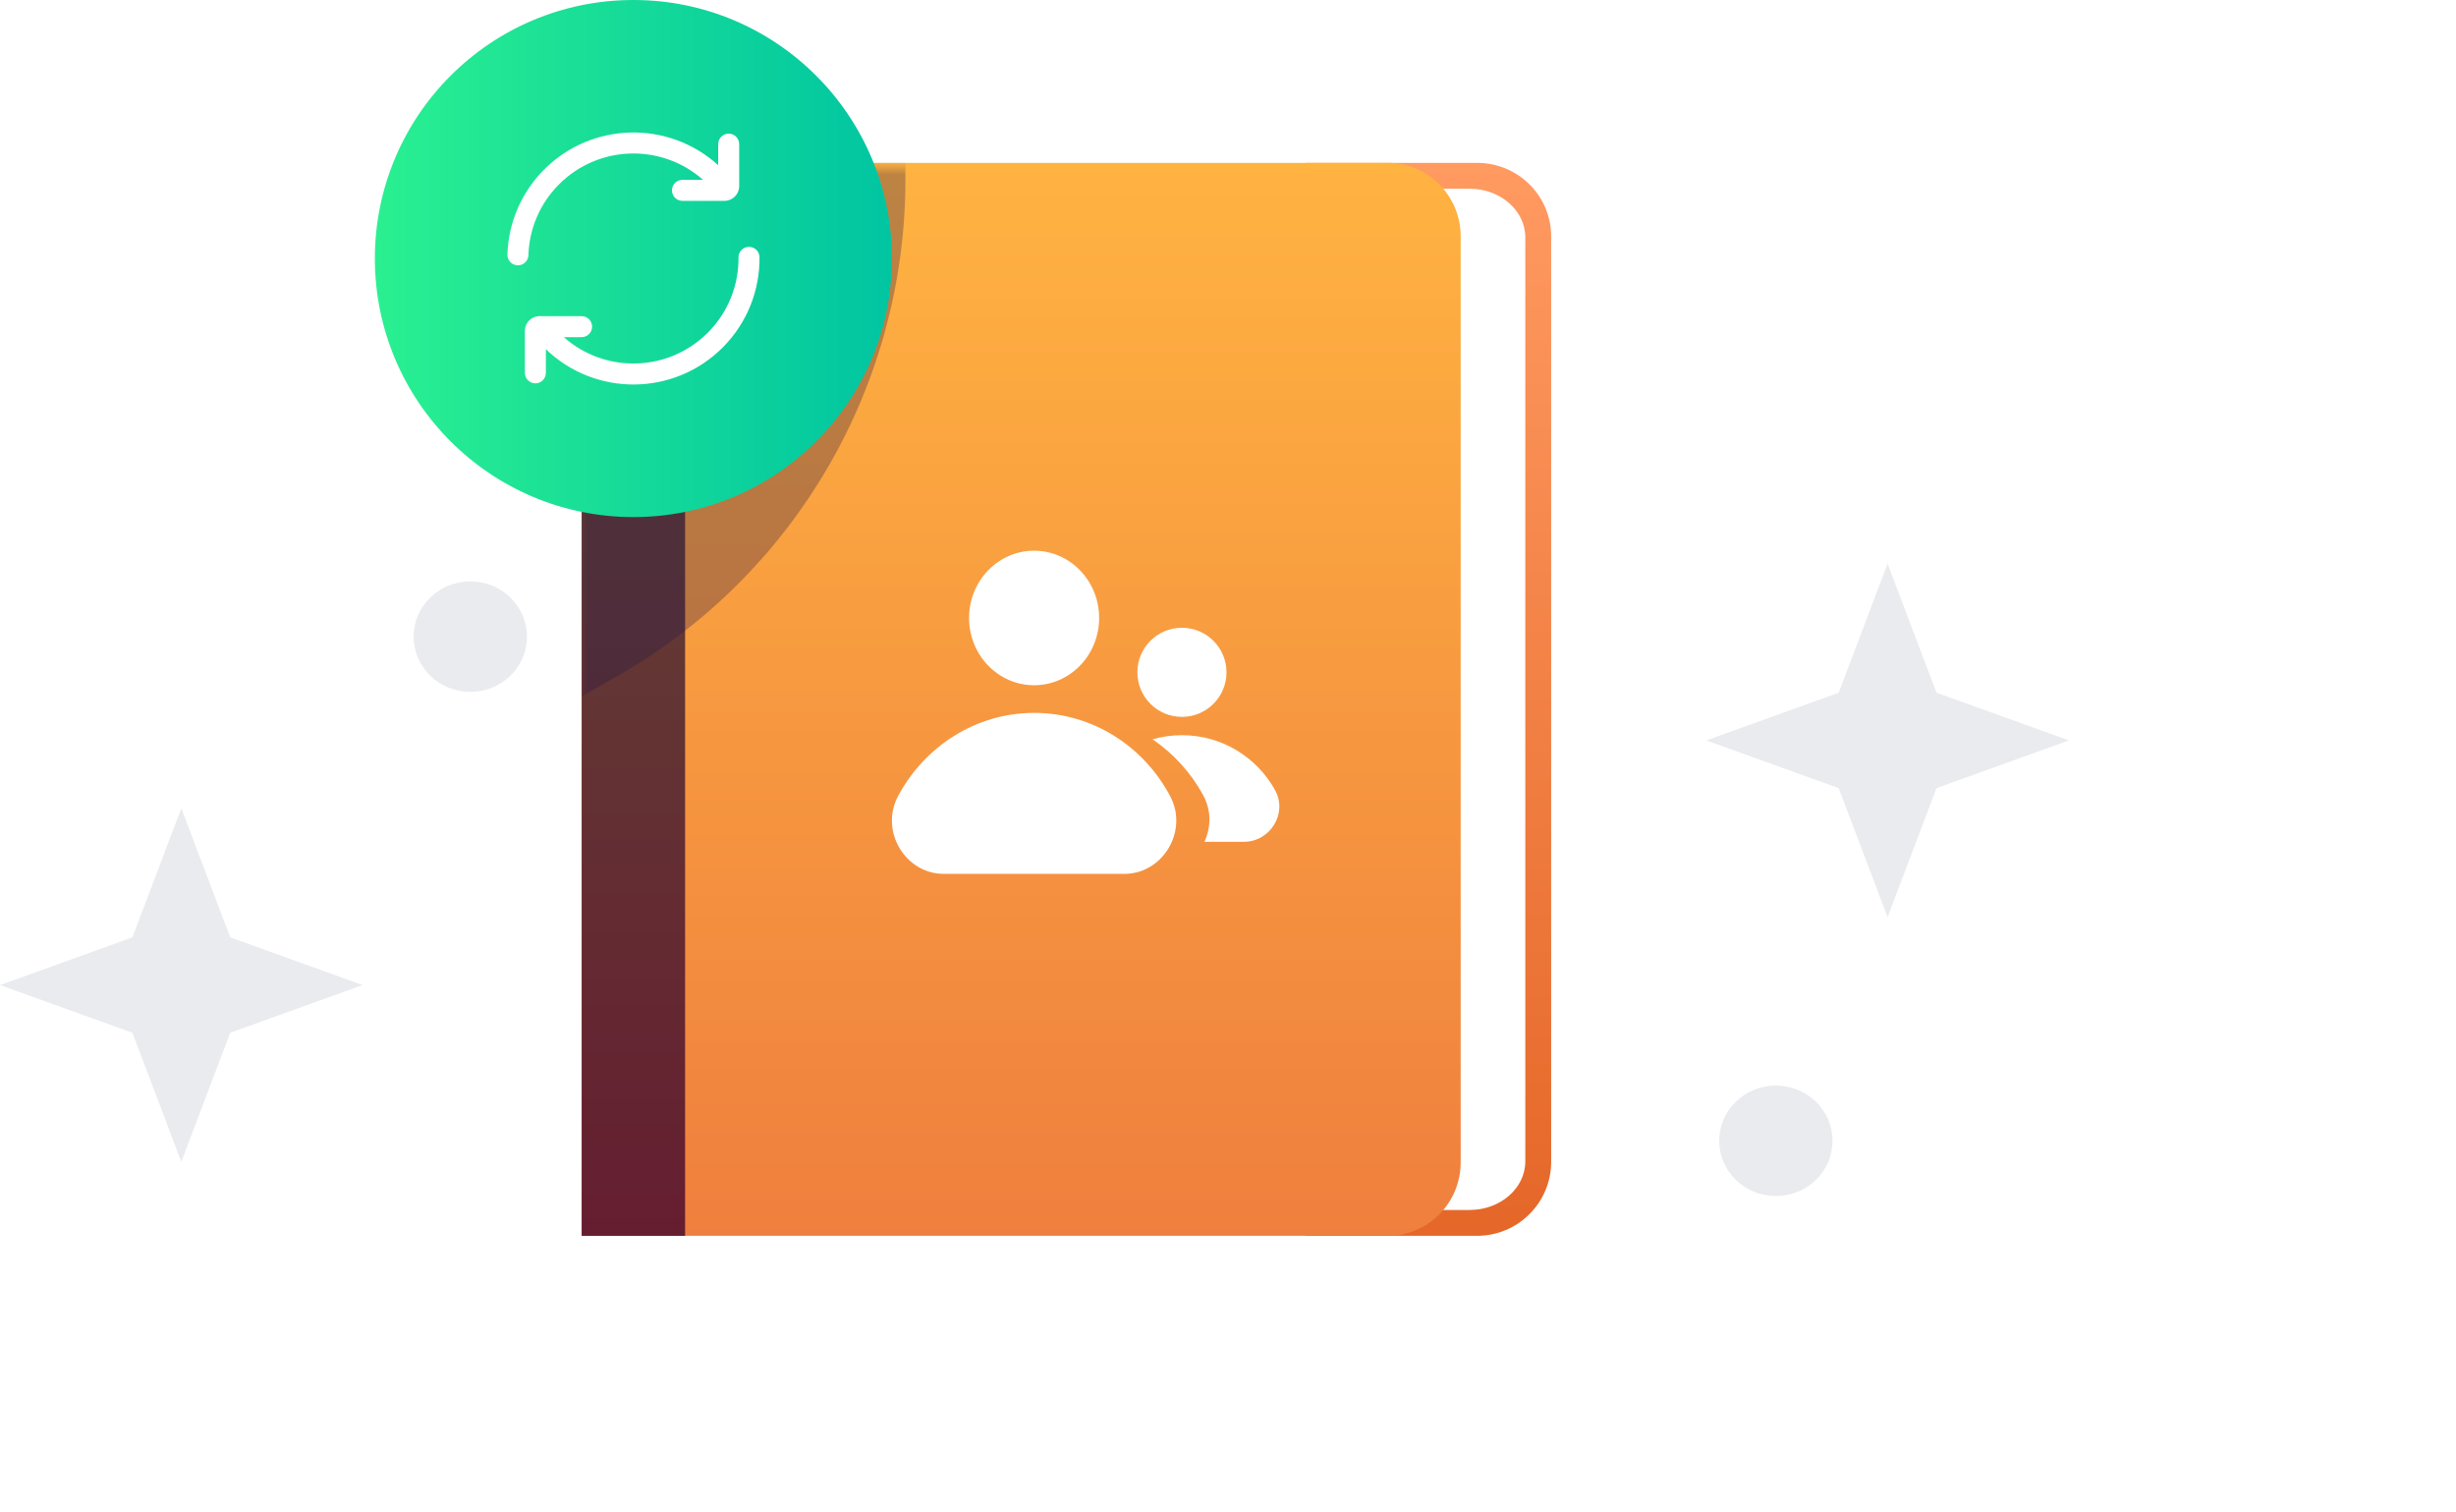 <svg width="190" height="117" viewBox="0 0 190 117" fill="none" xmlns="http://www.w3.org/2000/svg">
<path d="M114.277 95.6H101V12.6H114.277C117.438 12.6 120 15.144 120 18.282V89.918C119.979 93.057 117.417 95.6 114.277 95.6Z" fill="url(#paint0_linear_25649_167465)"/>
<path d="M118 89.838C118 91.916 116.069 93.6 113.687 93.6H99V14.6H113.687C116.069 14.6 118 16.284 118 18.362V89.838Z" fill="white"/>
<path d="M107.363 95.6H45V12.6H107.363C110.476 12.6 113 15.144 113 18.282V89.918C113 93.057 110.476 95.6 107.363 95.6Z" fill="url(#paint1_linear_25649_167465)"/>
<path d="M53 12.6H45V95.6H53V12.6Z" fill="url(#paint2_linear_25649_167465)"/>
<mask id="mask0_25649_167465" style="mask-type:alpha" maskUnits="userSpaceOnUse" x="45" y="13" width="65" height="59">
<rect width="64.085" height="58.929" transform="matrix(-1 0 0 1 109.085 13)" fill="#C4C4C4"/>
</mask>
<g mask="url(#mask0_25649_167465)">
<g opacity="0.3" filter="url(#filter0_f_25649_167465)">
<path d="M70.044 -4.31L45 13V53.882L47.836 52.255C61.573 44.377 70.044 29.752 70.044 13.917V-4.31Z" fill="#221548"/>
</g>
</g>
<path d="M69 20C69 8.954 60.046 0 49 0C37.954 0 29 8.954 29 20C29 31.046 37.954 40 49 40C60.046 40 69 31.046 69 20Z" fill="url(#paint3_linear_25649_167465)"/>
<path d="M54.389 13.913C51.197 11.085 46.312 11.199 43.255 14.253C41.734 15.774 40.942 17.745 40.879 19.738C40.865 20.187 40.489 20.538 40.041 20.524C39.592 20.51 39.24 20.135 39.254 19.687C39.33 17.298 40.281 14.929 42.106 13.104C45.804 9.409 51.732 9.301 55.56 12.78V11.151C55.56 10.703 55.924 10.339 56.373 10.339C56.821 10.339 57.185 10.703 57.185 11.151V14.4C57.185 15.029 56.676 15.538 56.048 15.538H52.796C52.347 15.538 51.984 15.174 51.984 14.725C51.984 14.277 52.347 13.913 52.796 13.913H54.389Z" fill="white"/>
<path d="M58.757 19.9C58.752 19.451 58.385 19.091 57.936 19.096C57.487 19.1 57.127 19.467 57.131 19.916C57.152 22.023 56.359 24.134 54.751 25.741C51.694 28.796 46.809 28.909 43.617 26.081H44.994C45.443 26.081 45.806 25.717 45.806 25.268C45.806 24.82 45.443 24.456 44.994 24.456H41.742C41.114 24.456 40.605 24.965 40.605 25.593L40.605 28.843C40.605 29.291 40.969 29.655 41.417 29.655C41.866 29.655 42.23 29.291 42.23 28.843L42.23 27.011C46.048 30.696 52.132 30.655 55.9 26.89C57.829 24.962 58.782 22.425 58.757 19.9Z" fill="white"/>
<path d="M80 53.009C82.778 53.009 85.031 50.679 85.031 47.804C85.031 44.93 82.778 42.6 80 42.6C77.221 42.6 74.969 44.93 74.969 47.804C74.969 50.679 77.221 53.009 80 53.009Z" fill="white"/>
<path d="M73.015 67.6C70.028 67.6 68.029 64.278 69.489 61.559C71.532 57.749 75.485 55.147 80 55.147C84.515 55.147 88.468 57.726 90.511 61.559C91.971 64.254 89.972 67.6 86.985 67.6H73.015Z" fill="white"/>
<path fill-rule="evenodd" clip-rule="evenodd" d="M93.174 65.121H96.222C98.269 65.121 99.639 62.905 98.638 61.12C97.238 58.58 94.529 56.872 91.436 56.872C90.65 56.872 89.889 56.983 89.168 57.191C90.774 58.29 92.111 59.754 93.055 61.468C93.731 62.674 93.695 64.009 93.174 65.121ZM94.883 52.009C94.883 53.913 93.34 55.456 91.436 55.456C89.532 55.456 87.989 53.913 87.989 52.009C87.989 50.105 89.532 48.562 91.436 48.562C93.34 48.562 94.883 50.105 94.883 52.009Z" fill="white"/>
<path opacity="0.45" d="M36.383 53.523C38.804 53.523 40.767 51.609 40.767 49.249C40.767 46.889 38.804 44.975 36.383 44.975C33.962 44.975 32 46.889 32 49.249C32 51.609 33.962 53.523 36.383 53.523Z" fill="#D2D4DC"/>
<path opacity="0.45" d="M137.383 92.523C139.804 92.523 141.767 90.609 141.767 88.249C141.767 85.888 139.804 83.975 137.383 83.975C134.962 83.975 133 85.888 133 88.249C133 90.609 134.962 92.523 137.383 92.523Z" fill="#D2D4DC"/>
<path opacity="0.45" d="M28.053 76.201L21.04 73.676L17.812 72.51L16.617 69.363L14.027 62.525L11.437 69.363L10.241 72.51L7.013 73.676L0 76.201L7.013 78.726L10.241 79.892L11.437 83.039L14.027 89.877L16.617 83.039L17.812 79.892L21.04 78.726L28.053 76.201Z" fill="#D2D4DC"/>
<path opacity="0.45" d="M160.054 57.276L153.04 54.751L149.812 53.585L148.617 50.438L146.027 43.6L143.437 50.438L142.241 53.585L139.013 54.751L132 57.276L139.013 59.802L142.241 60.967L143.437 64.114L146.027 70.952L148.617 64.114L149.812 60.967L153.04 59.802L160.054 57.276Z" fill="#D2D4DC"/>
<defs>
<filter id="filter0_f_25649_167465" x="32.477" y="-16.832" width="50.089" height="83.237" filterUnits="userSpaceOnUse" color-interpolation-filters="sRGB">
<feFlood flood-opacity="0" result="BackgroundImageFix"/>
<feBlend mode="normal" in="SourceGraphic" in2="BackgroundImageFix" result="shape"/>
<feGaussianBlur stdDeviation="6.261" result="effect1_foregroundBlur_25649_167465"/>
</filter>
<linearGradient id="paint0_linear_25649_167465" x1="110.5" y1="12.6" x2="110.5" y2="100.63" gradientUnits="userSpaceOnUse">
<stop stop-color="#FF9A61"/>
<stop offset="1" stop-color="#E36425"/>
</linearGradient>
<linearGradient id="paint1_linear_25649_167465" x1="79.191" y1="12.6" x2="79.191" y2="100.63" gradientUnits="userSpaceOnUse">
<stop stop-color="#FFB341"/>
<stop offset="1" stop-color="#EE7C3E"/>
</linearGradient>
<linearGradient id="paint2_linear_25649_167465" x1="49" y1="12.6" x2="49" y2="100.63" gradientUnits="userSpaceOnUse">
<stop stop-color="#614B37"/>
<stop offset="1" stop-color="#651B30"/>
</linearGradient>
<linearGradient id="paint3_linear_25649_167465" x1="29" y1="20" x2="69" y2="20" gradientUnits="userSpaceOnUse">
<stop stop-color="#2AF091"/>
<stop offset="1" stop-color="#00C5A1"/>
</linearGradient>
</defs>
</svg>
